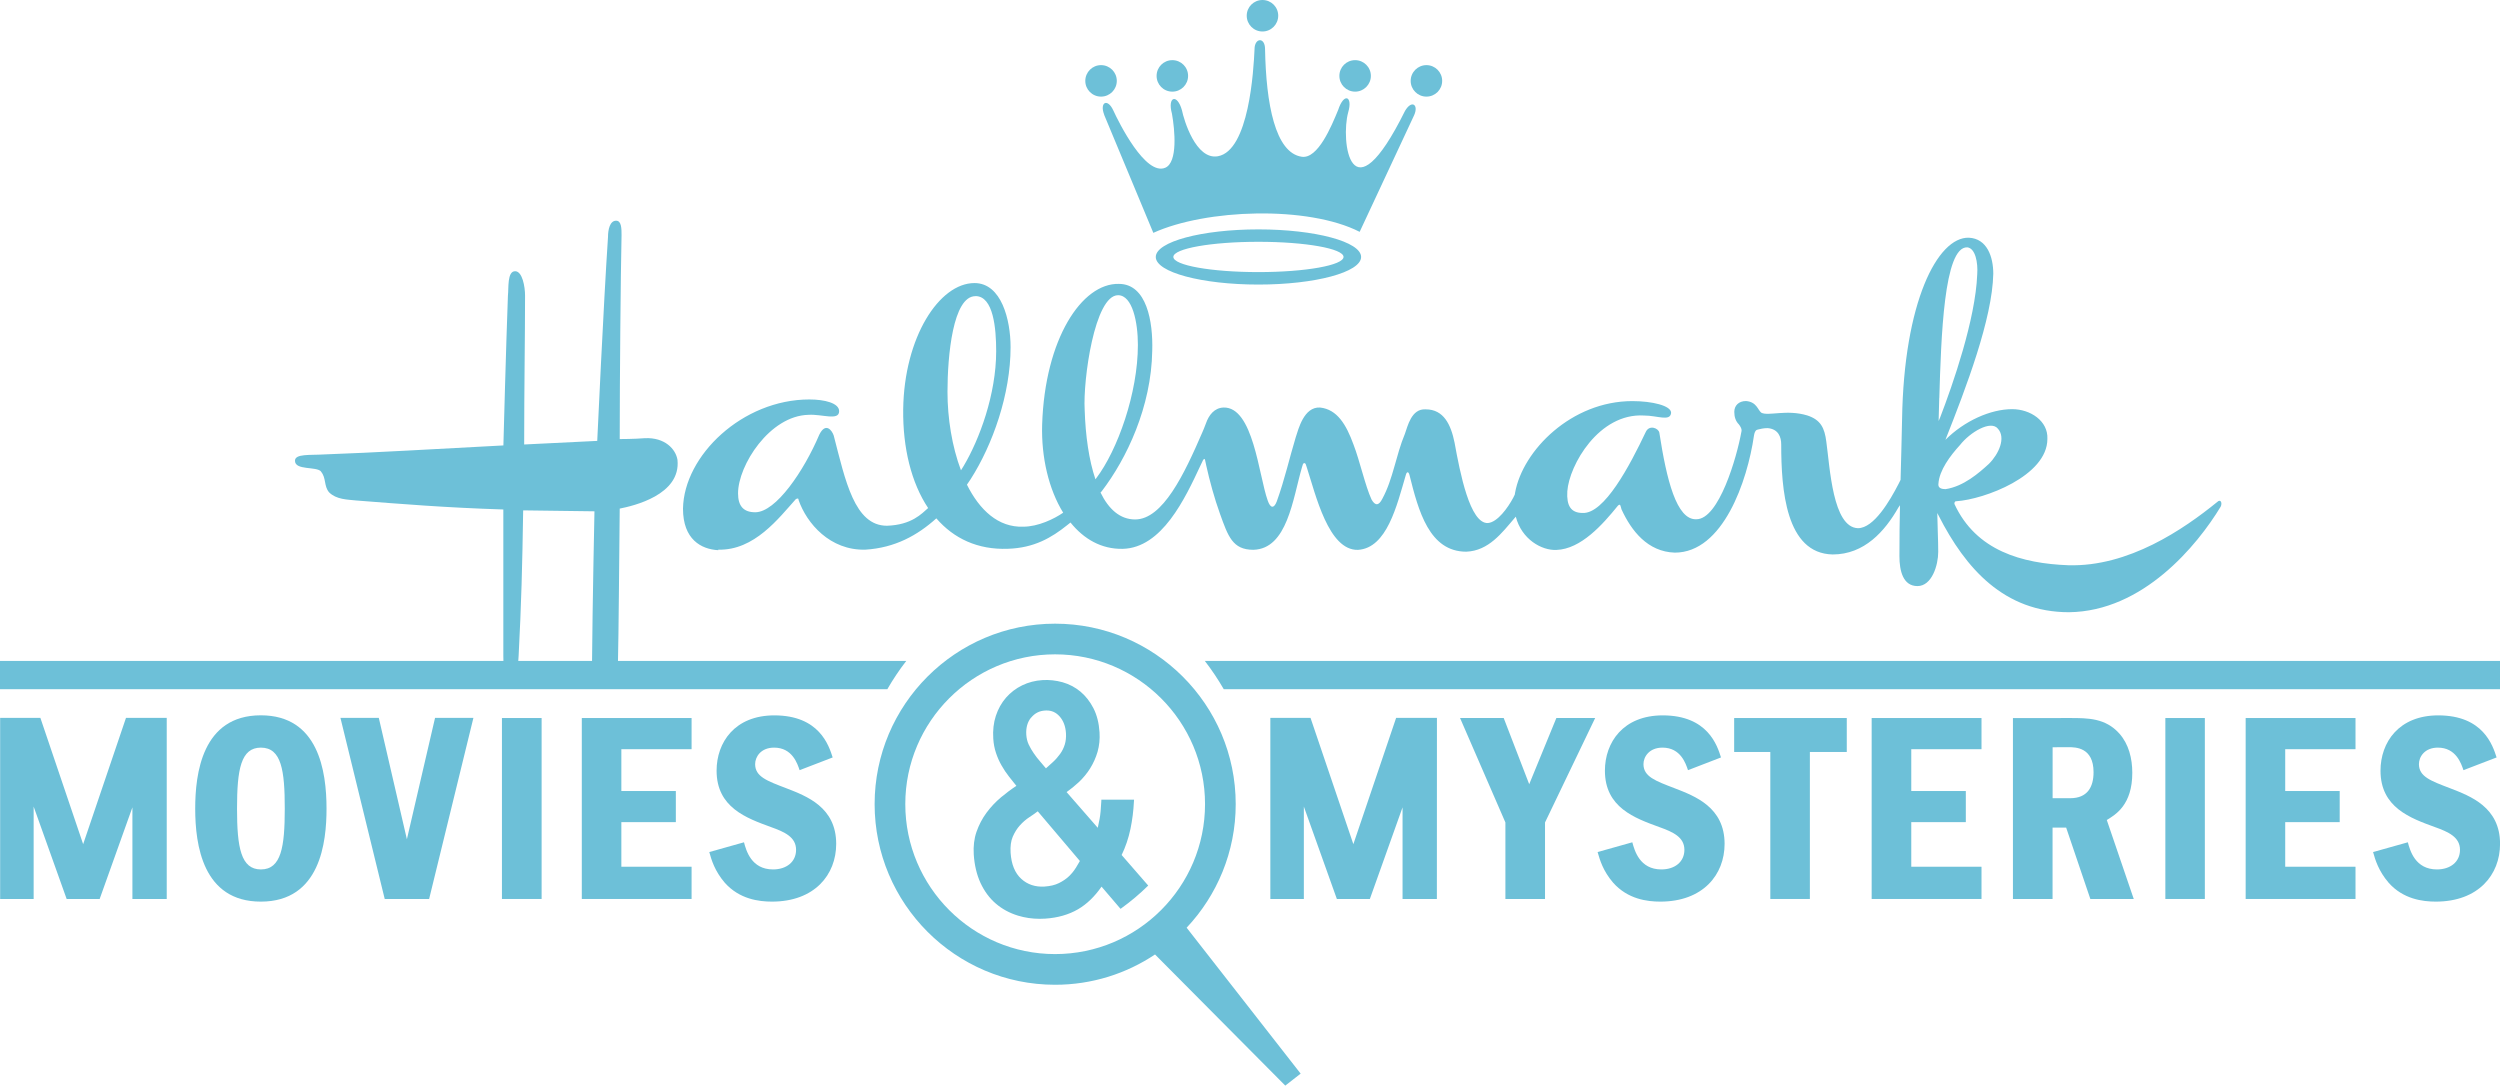 <svg width="800" height="347.39" version="1.1" viewBox="0 0 800 347.39" xmlns="http://www.w3.org/2000/svg">
 <g transform="matrix(20.155 0 0 20.155 -26.318 -143.06)" fill="none" fill-rule="evenodd">
  <g fill="#6dc0d8">
   <g transform="translate(1,7)">
    <path d="m5.404 7.585c-0.071-0.086-0.415-0.014-0.415-0.172 0-0.114 0.243-0.086 0.458-0.1 0.817-0.029 1.748-0.085 2.851-0.143 0 0 0.043-1.62 0.072-2.379 0.014-0.115-0.014-0.387 0.114-0.387 0.115 0 0.158 0.244 0.158 0.387 0 0.673-0.014 1.447-0.014 2.364l1.16-0.057s0.1-2.178 0.171-3.238c0-0.115 0.029-0.258 0.129-0.258 0.086 0 0.086 0.129 0.086 0.229-0.014 0.617-0.029 2.307-0.029 3.238 0 0 0.229 0 0.401-0.014 0.315-0.014 0.488 0.172 0.516 0.344 0.057 0.558-0.702 0.731-0.917 0.774-0.011 0.985-0.014 1.798-0.03 2.563h-0.411c0.01-1.142 0.04-2.52 0.04-2.52l-1.132-0.015c-0.014 0.903-0.029 1.476-0.072 2.307-0.007 0.08-0.008 0.162-0.019 0.227h-0.211c-0.012-0.068-0.013-0.152-0.013-0.227v-2.321c-0.917-0.029-1.62-0.087-2.336-0.143-0.143-0.015-0.315-0.015-0.43-0.129-0.086-0.1-0.043-0.229-0.129-0.329z"/>
    <path d="m11.71 8.825c0.573 0.015 0.96-0.501 1.232-0.803 0.028-0.014 0.043-0.014 0.043 0.015 0.129 0.372 0.501 0.803 1.06 0.788 0.47-0.029 0.827-0.227 1.127-0.497 0.276 0.319 0.657 0.501 1.137 0.483 0.416-0.013 0.693-0.177 0.939-0.374 0.013-0.01 0.036-0.029 0.054-0.043 0.212 0.263 0.491 0.424 0.827 0.418 0.626-0.013 0.993-0.802 1.236-1.322 0.014-0.028 0.026-0.056 0.039-0.082 0.021-0.037 0.031-0.025 0.036-9.284e-4 0.005 0.028 0.011 0.054 0.018 0.085 0.051 0.232 0.13 0.522 0.217 0.762 0.129 0.359 0.2 0.573 0.53 0.573 0.54-0.014 0.625-0.804 0.772-1.31 0.005-0.017 0.011-0.034 0.016-0.051 0.011-0.022 0.034-0.02 0.043 0 0.005 0.015 0.01 0.03 0.016 0.047 0.142 0.436 0.346 1.329 0.815 1.315 0.459-0.029 0.616-0.702 0.759-1.189 0.015-0.057 0.043-0.057 0.058 0 0.143 0.573 0.315 1.218 0.902 1.218 0.356-0.014 0.568-0.302 0.761-0.527 0.006-0.007 0.016-0.019 0.025-0.029 0.093 0.361 0.413 0.54 0.647 0.528 0.387-0.014 0.731-0.401 0.974-0.702 0.043-0.044 0.043 0.014 0.057 0.057 0.158 0.344 0.416 0.674 0.846 0.688 0.767 0 1.153-1.138 1.257-1.855 0.001-0.006 0.006-0.029 0.005-0.025-0.001 0.004 9e-3 -0.052 0.037-0.067 5e-3 -0.003 0.014-0.006 0.019-0.007 0.041-0.009 0.086-0.023 0.157-0.023 0.172 0.015 0.215 0.144 0.215 0.258 0 0.716 0.072 1.733 0.817 1.748 0.503 0 0.829-0.368 1.044-0.746 0.003-0.005 0.014-0.021 0.025-0.036-0.006 0.243-0.009 0.504-0.009 0.811 0 0.23 0.057 0.473 0.286 0.473 0.229 0 0.33-0.33 0.33-0.544 0-0.2-0.013-0.424-0.015-0.616 0.01 0.018 0.018 0.035 0.021 0.04 0.428 0.842 1.042 1.535 2.071 1.535 1.175-0.014 2.035-1.06 2.408-1.677 0.028-0.057 0-0.129-0.058-0.071-0.53 0.43-1.405 1.031-2.364 1.002-0.731-0.028-1.462-0.228-1.806-0.973 0-0.015 0-0.043 0.029-0.043 0.445-0.029 1.447-0.402 1.447-0.989 0.014-0.287-0.272-0.473-0.559-0.473-0.343 0-0.759 0.186-1.06 0.487 0.33-0.832 0.745-1.92 0.76-2.636 0-0.272-0.1-0.559-0.387-0.573-0.502-0.015-1.032 1.032-1.061 2.879-0.007 0.361-0.016 0.661-0.024 0.966-0.012 0.022-0.025 0.05-0.031 0.062-0.138 0.268-0.392 0.705-0.646 0.705-0.401-0.014-0.444-0.96-0.502-1.375-0.028-0.215-0.086-0.344-0.301-0.415-0.329-0.1-0.616 0.014-0.73-0.043-0.058-0.043-0.072-0.172-0.244-0.186-0.115 0-0.186 0.072-0.186 0.172 0 0.082 0.023 0.149 0.072 0.198 0.003 0.003 0.008 0.01 0.011 0.015 0.004 0.006 0.046 0.06 0.029 0.107-0.072 0.401-0.356 1.385-0.714 1.385-0.316 0.014-0.473-0.63-0.588-1.375-0.014-0.072-0.158-0.129-0.214-0.014-0.258 0.544-0.66 1.304-1.003 1.289-0.187 0-0.258-0.114-0.244-0.344 0.029-0.415 0.502-1.246 1.218-1.203 0.215 0 0.416 0.1 0.43-0.043 0-0.114-0.301-0.186-0.616-0.186-0.966 0-1.74 0.783-1.861 1.453-2e-3 0.011-0.004 0.02-0.005 0.031-0.008 0.017-0.019 0.037-0.025 0.051-0.086 0.161-0.249 0.387-0.401 0.401-0.287 0.014-0.444-0.803-0.53-1.276-0.058-0.286-0.172-0.529-0.458-0.529-0.229-0.015-0.287 0.272-0.33 0.387-0.144 0.344-0.187 0.716-0.358 1.031-0.057 0.115-0.115 0.115-0.172 0.014-0.1-0.215-0.187-0.616-0.287-0.874-0.115-0.315-0.258-0.558-0.531-0.587-0.257-0.014-0.343 0.344-0.386 0.473-0.1 0.329-0.172 0.659-0.301 1.018-0.043 0.114-0.1 0.114-0.144-0.015-0.143-0.401-0.229-1.49-0.702-1.476-0.143 0.006-0.232 0.116-0.28 0.256-0.019 0.052-0.043 0.109-0.054 0.134-0.287 0.665-0.629 1.387-1.069 1.387-0.239 0-0.42-0.163-0.549-0.427 8e-3 -0.008 0.016-0.017 0.02-0.022 0.395-0.517 0.787-1.338 0.801-2.23 0.014-0.458-0.086-1.061-0.53-1.061-0.588-0.014-1.175 0.874-1.218 2.236-0.015 0.518 0.105 1.026 0.334 1.397-0.145 0.099-0.397 0.222-0.635 0.222-0.395 0.014-0.692-0.264-0.893-0.667 0.019-0.028 0.045-0.065 0.06-0.089 0.348-0.545 0.633-1.346 0.633-2.095 0-0.43-0.143-1.017-0.573-1.017-0.559 0-1.117 0.859-1.132 2.006-0.007 0.613 0.129 1.165 0.396 1.566-0.101 0.088-0.26 0.268-0.654 0.281-0.516 0-0.659-0.716-0.845-1.432-0.029-0.086-0.129-0.215-0.229-0.014-0.243 0.573-0.688 1.232-1.017 1.232-0.187 0-0.273-0.1-0.273-0.3 0-0.445 0.502-1.233 1.118-1.247 0.215-0.014 0.487 0.1 0.487-0.058 0-0.128-0.229-0.186-0.473-0.186-1.06 0-1.992 0.889-2.006 1.734 0 0.487 0.287 0.644 0.559 0.659zm19.386-2.407c0.029-0.96 0.072-2.407 0.444-2.393 0.129 0.014 0.172 0.243 0.158 0.43-0.028 0.715-0.386 1.744-0.589 2.272-0.002 0.005-0.012 0.029-0.024 0.055 0.003-0.116 0.005-0.236 0.01-0.364zm-0.014 1.361c0.014-0.215 0.186-0.444 0.343-0.616 0.157-0.2 0.488-0.401 0.602-0.258 0.128 0.143 0.015 0.401-0.144 0.558-0.157 0.144-0.401 0.358-0.688 0.401-0.057 0-0.114-0.014-0.114-0.071zm-13.025-2.994c0.229 0 0.315 0.43 0.315 0.788 0 0.766-0.322 1.671-0.662 2.119-0.002 0.003-0.007 0.01-0.012 0.016-0.103-0.304-0.158-0.691-0.171-1.103-0.028-0.473 0.158-1.82 0.53-1.82zm-2.264 0.014c0.286 0 0.329 0.515 0.329 0.874 0 0.69-0.268 1.405-0.515 1.821-0.013 0.021-0.031 0.049-0.044 0.071-0.143-0.379-0.214-0.829-0.214-1.246 0-0.573 0.086-1.519 0.444-1.519z"/>
    <path d="m14.694 10.592h-14.389v0.448h14.089c0.091-0.158 0.192-0.308 0.3-0.448"/>
    <path d="m19.435 10.592c0.108 0.14 0.209 0.29 0.3 0.448h20.264v-0.448z"/>
    <path d="m18.106 14.521c0.154-0.111 0.298-0.233 0.43-0.363l-0.422-0.485c0.062-0.128 0.109-0.267 0.14-0.414 0.029-0.14 0.048-0.286 0.055-0.434l0.002-0.031h-0.519l-0.001 0.028c-5e-3 0.114-0.014 0.207-0.027 0.278-0.009 0.05-0.019 0.097-0.029 0.141l-0.495-0.567c0.068-0.048 0.133-0.101 0.194-0.158 0.07-0.066 0.131-0.14 0.181-0.22 0.05-0.081 0.09-0.169 0.117-0.263 0.027-0.095 0.038-0.198 0.031-0.308-0.009-0.146-0.042-0.275-0.096-0.381-0.054-0.106-0.124-0.195-0.207-0.265-0.083-0.069-0.179-0.119-0.284-0.149-0.105-0.029-0.213-0.041-0.32-0.034-0.114 0.007-0.222 0.035-0.321 0.083-0.099 0.048-0.185 0.114-0.257 0.196-0.071 0.082-0.125 0.179-0.161 0.288-0.036 0.109-0.05 0.232-0.041 0.364 0.005 0.078 0.019 0.154 0.043 0.225 0.023 0.07 0.053 0.138 0.089 0.2 0.035 0.062 0.075 0.122 0.12 0.179 0.037 0.047 0.076 0.095 0.115 0.144-0.084 0.055-0.165 0.116-0.243 0.181-0.088 0.074-0.166 0.157-0.233 0.248-0.067 0.091-0.119 0.192-0.157 0.3-0.038 0.109-0.052 0.23-0.044 0.36 0.011 0.169 0.047 0.321 0.107 0.452 0.061 0.131 0.142 0.242 0.243 0.328 0.101 0.087 0.22 0.151 0.354 0.192 0.108 0.033 0.224 0.05 0.344 0.05 0.029 0 0.058-0.001 0.088-3e-3 0.197-0.013 0.372-0.063 0.52-0.149 0.139-0.081 0.264-0.202 0.373-0.359l0.301 0.352zm-1.428-3.03c0.058-0.07 0.13-0.107 0.221-0.112 0.008-6.19e-4 0.015-8.04e-4 0.022-8.04e-4 0.083 0 0.15 0.03 0.206 0.092 0.062 0.069 0.096 0.159 0.103 0.268 0.004 0.066-0.002 0.127-0.019 0.181-0.017 0.055-0.042 0.105-0.074 0.149-0.033 0.045-0.07 0.089-0.113 0.128-0.036 0.034-0.074 0.068-0.112 0.101-0.028-0.034-0.058-0.069-0.089-0.105-0.038-0.043-0.073-0.088-0.104-0.134-0.031-0.044-0.058-0.091-0.081-0.14-0.022-0.047-0.034-0.099-0.038-0.155-7e-3 -0.111 0.019-0.203 0.076-0.272zm0.706 2.389c-0.028 0.046-0.064 0.09-0.107 0.131-0.043 0.041-0.096 0.077-0.159 0.108-0.062 0.031-0.139 0.049-0.23 0.055-0.144 9e-3 -0.269-0.032-0.368-0.123-0.1-0.091-0.157-0.23-0.169-0.414-0.006-0.101 0.005-0.187 0.034-0.254 0.03-0.069 0.067-0.129 0.113-0.18 0.046-0.051 0.096-0.095 0.15-0.13 0.048-0.031 0.093-0.063 0.134-0.094l0.669 0.789c-0.02 0.034-0.042 0.071-0.066 0.112z"/>
    <path d="m20.35 0.598c0.138 0 0.25-0.112 0.25-0.251 0-0.138-0.112-0.249-0.25-0.249-0.138 0-0.25 0.111-0.25 0.249 0 0.139 0.112 0.251 0.25 0.251"/>
    <path d="m21.821 1.553c0.137 0 0.25-0.112 0.25-0.25 0-0.139-0.113-0.25-0.25-0.25-0.138 0-0.25 0.111-0.25 0.25 0 0.138 0.112 0.25 0.25 0.25"/>
    <path d="m22.953 1.632c0.139 0 0.25-0.112 0.25-0.25 0-0.138-0.112-0.25-0.25-0.25-0.137 0-0.25 0.112-0.25 0.25 0 0.138 0.112 0.25 0.25 0.25"/>
    <path d="m18.919 1.553c-0.139 0-0.25-0.112-0.25-0.25 0-0.139 0.112-0.25 0.25-0.25 0.138 0 0.25 0.111 0.25 0.25 0 0.138-0.112 0.25-0.25 0.25"/>
    <path d="m17.787 1.632c-0.139 0-0.25-0.112-0.25-0.25 0-0.138 0.112-0.25 0.25-0.25 0.138 0 0.25 0.112 0.25 0.25 0 0.138-0.112 0.25-0.25 0.25"/>
    <path d="m17.836 1.92 0.781 1.875c0.833-0.379 2.453-0.436 3.276-0.016l0.865-1.852c0.075-0.167-0.038-0.25-0.145-0.068-0.872 1.759-1.024 0.463-0.902 0.022 0.076-0.258-0.068-0.318-0.159-0.038-0.106 0.258-0.321 0.78-0.577 0.744-0.424-0.061-0.568-0.843-0.584-1.708 0-0.198-0.167-0.182-0.167 0-0.015 0.334-0.087 1.613-0.583 1.7-0.349 0.061-0.539-0.577-0.569-0.729-0.076-0.273-0.235-0.22-0.159 0.054 0.046 0.258 0.094 0.771-0.106 0.857-0.314 0.135-0.735-0.713-0.826-0.911-0.091-0.197-0.22-0.129-0.144 0.069"/>
    <path d="m20.286 3.74c-0.9 0-1.63 0.196-1.63 0.438 0 0.242 0.73 0.438 1.63 0.438 0.9 0 1.63-0.196 1.63-0.438 0-0.242-0.73-0.438-1.63-0.438m0 0.678c-0.747 0-1.351-0.107-1.351-0.241 0-0.133 0.605-0.24 1.351-0.24 0.746 0 1.351 0.108 1.351 0.24 0 0.133-0.605 0.241-1.351 0.241"/>
    <path d="m20.956 17.144-1.81-2.317c0.483-0.514 0.779-1.204 0.779-1.962 0-1.58-1.287-2.865-2.868-2.865-1.58 0-2.865 1.285-2.865 2.865 0 1.581 1.285 2.868 2.865 2.868 0.586 0 1.132-0.177 1.587-0.481l2.068 2.082zm-6.277-4.279c0-1.311 1.067-2.378 2.378-2.378 1.313 0 2.381 1.067 2.381 2.378 0 1.313-1.068 2.381-2.381 2.381-1.311 0-2.378-1.068-2.378-2.381z"/>
    <polygon points="25.632 11.498 24.836 13.156 24.836 14.371 24.207 14.371 24.207 13.156 23.487 11.498 24.18 11.498 24.585 12.549 25.016 11.498"/>
    <path d="m27.106 12.326c-0.035-0.104-0.116-0.358-0.405-0.358-0.211 0-0.302 0.146-0.302 0.262 0 0.199 0.19 0.266 0.495 0.383 0.323 0.125 0.793 0.301 0.793 0.883 0 0.491-0.344 0.917-1.021 0.917-0.207 0-0.516-0.038-0.749-0.301-0.16-0.186-0.211-0.362-0.246-0.486l0.551-0.155c0.035 0.129 0.116 0.431 0.461 0.431 0.215 0 0.366-0.121 0.366-0.311 0-0.202-0.181-0.284-0.397-0.361-0.392-0.143-0.865-0.311-0.865-0.896 0-0.448 0.289-0.878 0.918-0.878 0.714 0 0.865 0.477 0.925 0.668z"/>
    <polygon points="29.041 14.371 28.413 14.371 28.413 12.037 27.839 12.037 27.839 11.498 29.627 11.498 29.627 12.037 29.041 12.037"/>
    <polygon points="30.651 12.657 31.517 12.657 31.517 13.151 30.651 13.151 30.651 13.859 31.766 13.859 31.766 14.371 30.022 14.371 30.022 11.498 31.766 11.498 31.766 11.993 30.651 11.993"/>
    <path d="m33.166 11.498c0.289 0 0.568 0 0.788 0.246 0.15 0.168 0.206 0.396 0.206 0.624 0 0.508-0.263 0.663-0.405 0.749l0.428 1.254h-0.689l-0.384-1.133h-0.216v1.133h-0.629v-2.872zm-0.271 0.464v0.809h0.28c0.271 0 0.37-0.175 0.37-0.413 0-0.397-0.289-0.397-0.396-0.397z"/>
    <polygon points="34.685 11.498 34.685 14.371 35.312 14.371 35.312 11.498"/>
    <polygon points="36.588 12.657 37.453 12.657 37.453 13.151 36.588 13.151 36.588 13.859 37.704 13.859 37.704 14.371 35.96 14.371 35.96 11.498 37.704 11.498 37.704 11.993 36.588 11.993"/>
    <path d="m39.418 12.326c-0.035-0.104-0.118-0.358-0.406-0.358-0.211 0-0.301 0.146-0.301 0.262 0 0.199 0.189 0.266 0.495 0.383 0.324 0.125 0.793 0.301 0.793 0.883 0 0.491-0.344 0.917-1.02 0.917-0.207 0-0.518-0.038-0.75-0.301-0.159-0.186-0.212-0.362-0.246-0.486l0.552-0.155c0.034 0.129 0.116 0.431 0.462 0.431 0.214 0 0.366-0.121 0.366-0.311 0-0.202-0.182-0.284-0.397-0.361-0.392-0.143-0.865-0.311-0.865-0.896 0-0.448 0.289-0.878 0.917-0.878 0.714 0 0.865 0.477 0.926 0.668z"/>
    <polygon points="21.113 11.496 20.475 11.496 20.475 14.371 21.007 14.371 21.007 12.904 21.531 14.371 22.055 14.371 22.574 12.916 22.574 14.371 23.119 14.371 23.12 11.496 22.472 11.496 21.793 13.501"/>
    <polygon points="5.711 11.496 6.414 14.371 6.51 14.371 7.023 14.371 7.119 14.371 7.822 11.496 7.213 11.496 6.766 13.423 6.32 11.496"/>
    <path d="m5.49 12.937c0 0.525-0.095 1.476-1.043 1.476-0.921 0-1.042-0.9-1.042-1.476 0-0.551 0.108-1.482 1.042-1.482 0.913 0 1.043 0.882 1.043 1.482m-1.421 0c0 0.615 0.061 0.965 0.379 0.965 0.323 0 0.379-0.358 0.379-0.965 0-0.603-0.051-0.969-0.379-0.969-0.318 0-0.379 0.344-0.379 0.969"/>
    <polygon points="8.275 11.498 8.275 14.371 8.905 14.371 8.905 11.498"/>
    <polygon points="10.171 12.657 11.036 12.657 11.036 13.151 10.171 13.151 10.171 13.859 11.286 13.859 11.286 14.371 9.543 14.371 9.543 11.498 11.286 11.498 11.286 11.993 10.171 11.993"/>
    <path d="m13.001 12.326c-0.035-0.104-0.116-0.358-0.405-0.358-0.21 0-0.301 0.146-0.301 0.262 0 0.199 0.189 0.266 0.495 0.383 0.323 0.125 0.792 0.301 0.792 0.883 0 0.491-0.344 0.917-1.02 0.917-0.207 0-0.517-0.038-0.75-0.301-0.159-0.186-0.211-0.362-0.245-0.486l0.551-0.155c0.034 0.129 0.116 0.431 0.461 0.431 0.215 0 0.366-0.121 0.366-0.311 0-0.202-0.181-0.284-0.397-0.361-0.391-0.143-0.865-0.311-0.865-0.896 0-0.448 0.288-0.878 0.917-0.878 0.714 0 0.865 0.477 0.926 0.668z"/>
    <polygon points="0.947 11.496 0.308 11.496 0.308 14.371 0.84 14.371 0.84 12.904 1.364 14.371 1.888 14.371 2.408 12.916 2.408 14.371 2.953 14.371 2.953 11.496 2.306 11.496 1.626 13.501"/>
   </g>
  </g>
 </g>
</svg>
